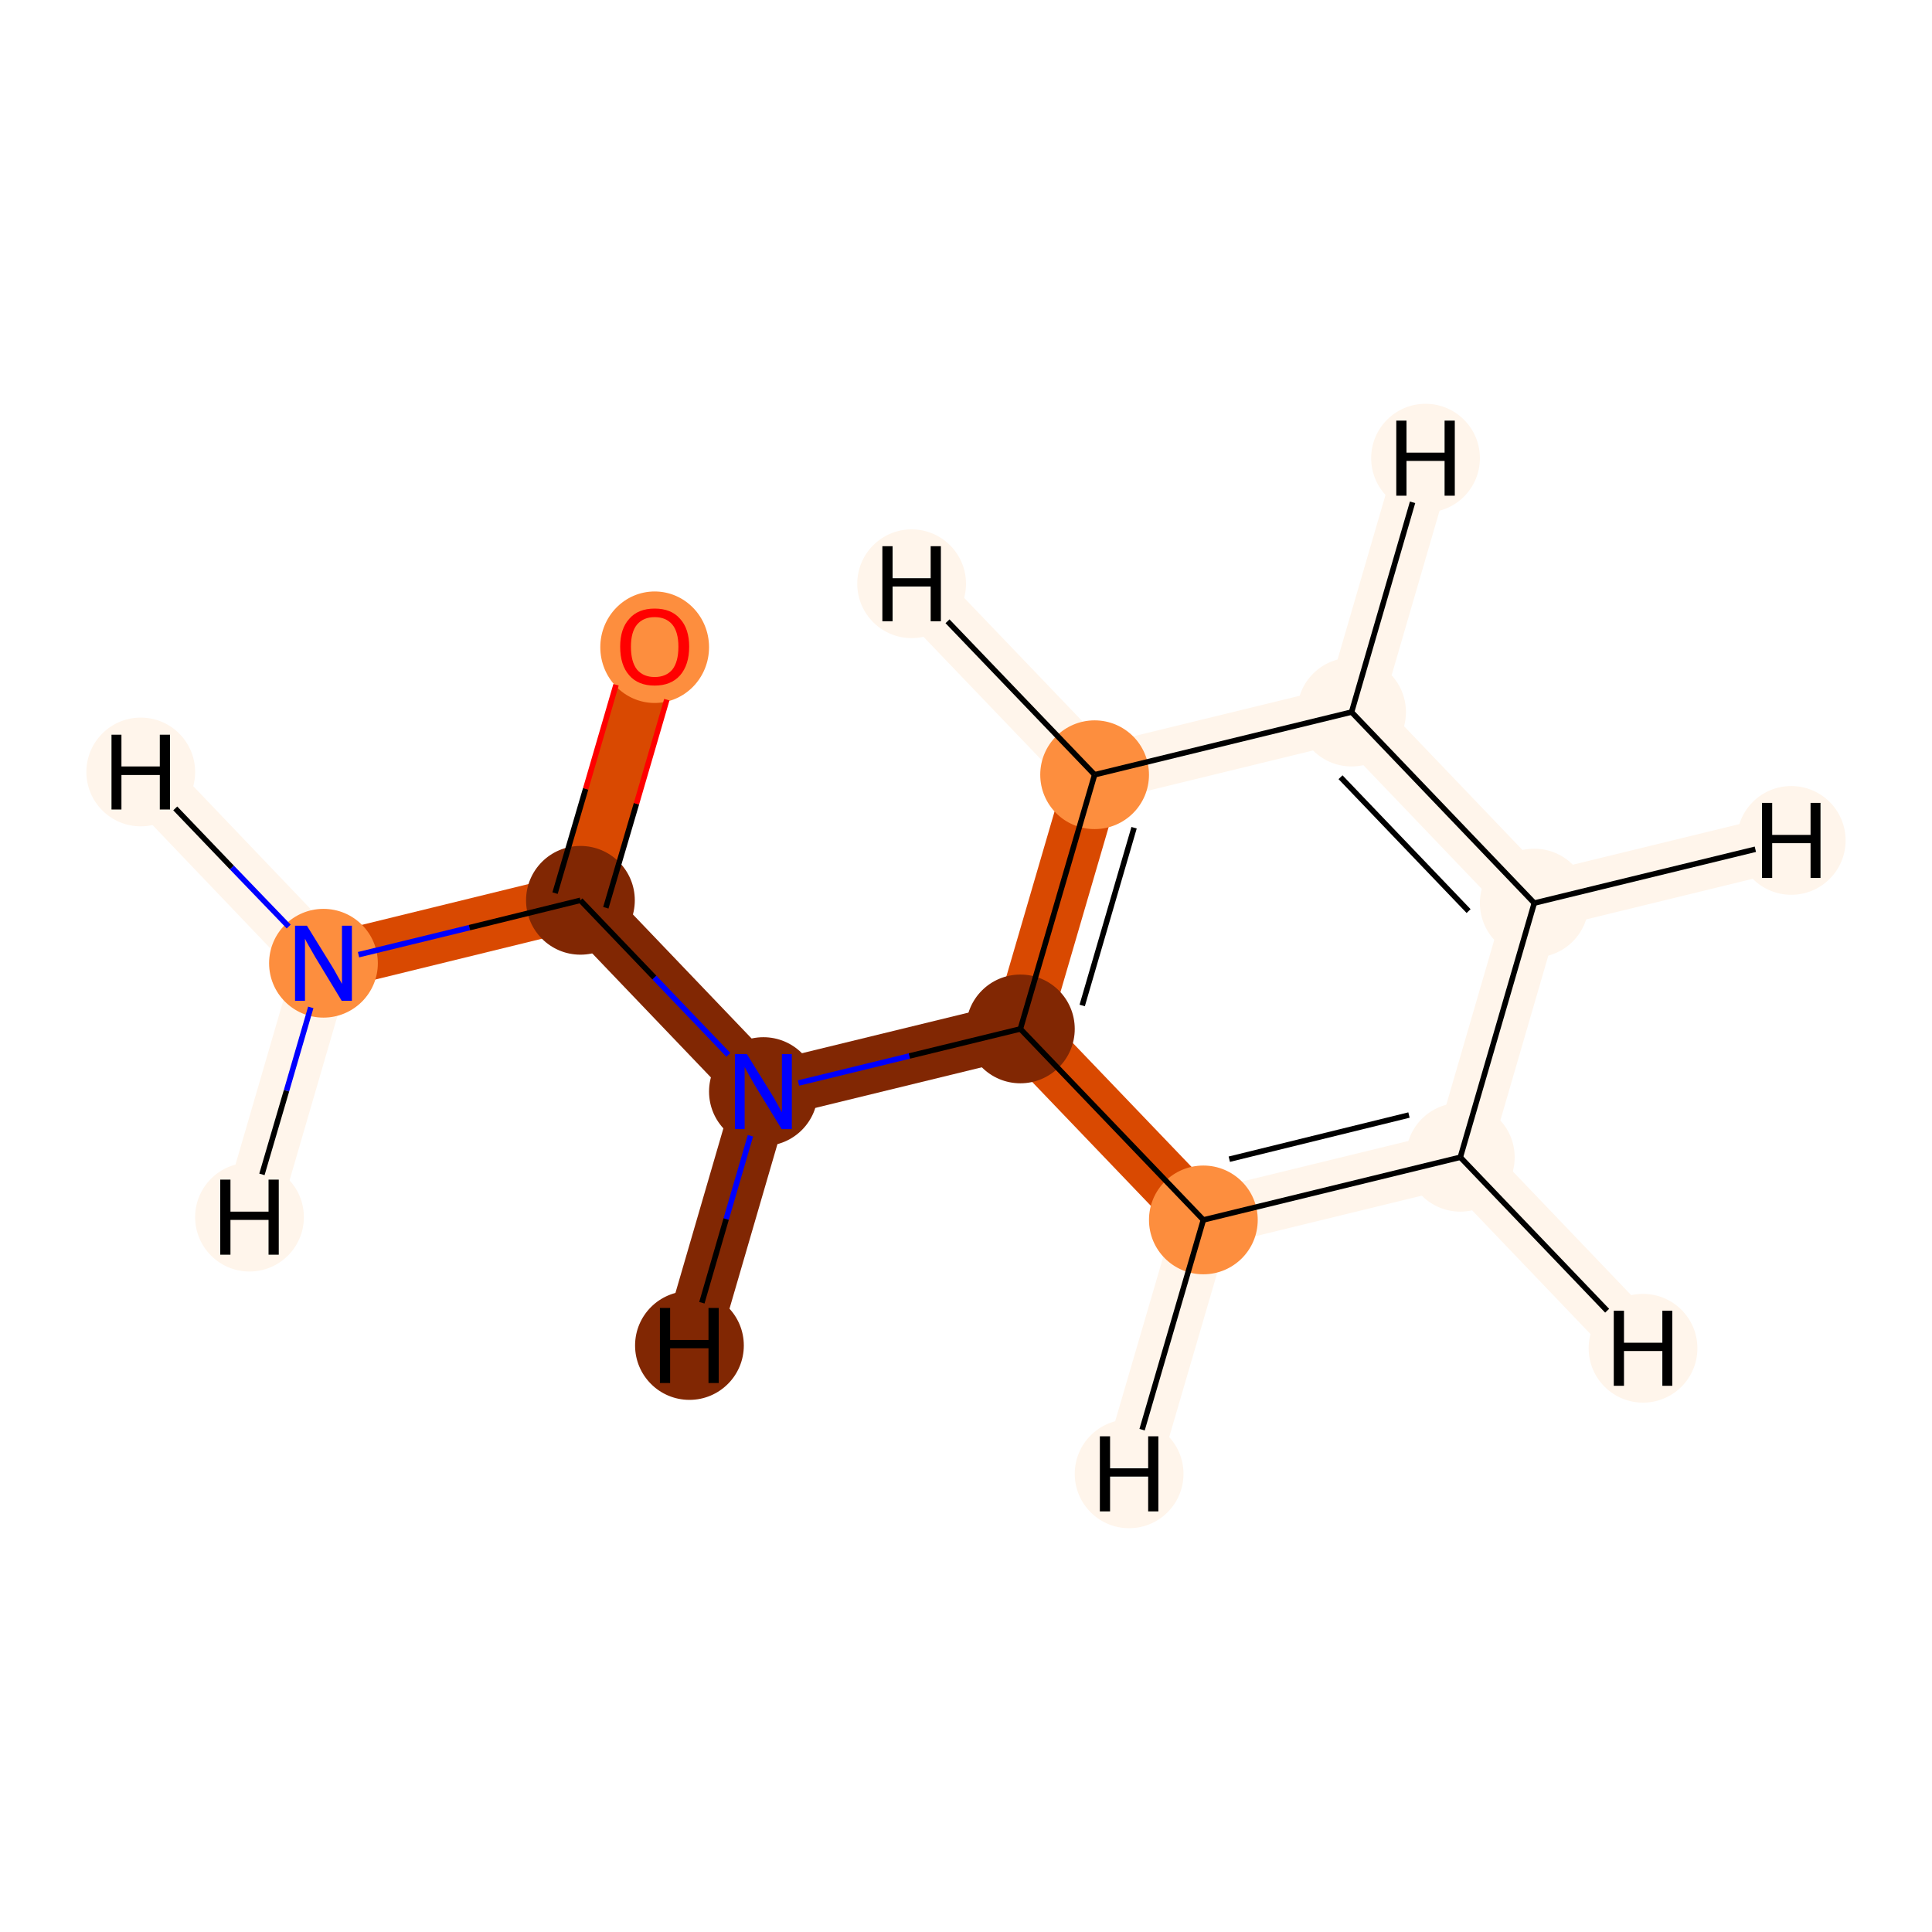 <?xml version='1.0' encoding='iso-8859-1'?>
<svg version='1.1' baseProfile='full'
              xmlns='http://www.w3.org/2000/svg'
                      xmlns:rdkit='http://www.rdkit.org/xml'
                      xmlns:xlink='http://www.w3.org/1999/xlink'
                  xml:space='preserve'
width='700px' height='700px' viewBox='0 0 700 700'>
<!-- END OF HEADER -->
<rect style='opacity:1.0;fill:#FFFFFF;stroke:none' width='700.0' height='700.0' x='0.0' y='0.0'> </rect>
<path d='M 117.2,349.0 L 210.3,326.2' style='fill:none;fill-rule:evenodd;stroke:#D94901;stroke-width:20.4px;stroke-linecap:butt;stroke-linejoin:miter;stroke-opacity:1' />
<path d='M 117.2,349.0 L 51.0,279.7' style='fill:none;fill-rule:evenodd;stroke:#FFF5EB;stroke-width:20.4px;stroke-linecap:butt;stroke-linejoin:miter;stroke-opacity:1' />
<path d='M 117.2,349.0 L 90.4,441.0' style='fill:none;fill-rule:evenodd;stroke:#FFF5EB;stroke-width:20.4px;stroke-linecap:butt;stroke-linejoin:miter;stroke-opacity:1' />
<path d='M 210.3,326.2 L 237.2,234.2' style='fill:none;fill-rule:evenodd;stroke:#D94901;stroke-width:20.4px;stroke-linecap:butt;stroke-linejoin:miter;stroke-opacity:1' />
<path d='M 210.3,326.2 L 276.6,395.5' style='fill:none;fill-rule:evenodd;stroke:#812703;stroke-width:20.4px;stroke-linecap:butt;stroke-linejoin:miter;stroke-opacity:1' />
<path d='M 276.6,395.5 L 369.7,372.8' style='fill:none;fill-rule:evenodd;stroke:#812703;stroke-width:20.4px;stroke-linecap:butt;stroke-linejoin:miter;stroke-opacity:1' />
<path d='M 276.6,395.5 L 249.8,487.5' style='fill:none;fill-rule:evenodd;stroke:#812703;stroke-width:20.4px;stroke-linecap:butt;stroke-linejoin:miter;stroke-opacity:1' />
<path d='M 369.7,372.8 L 396.6,280.7' style='fill:none;fill-rule:evenodd;stroke:#D94901;stroke-width:20.4px;stroke-linecap:butt;stroke-linejoin:miter;stroke-opacity:1' />
<path d='M 369.7,372.8 L 436.0,442.0' style='fill:none;fill-rule:evenodd;stroke:#D94901;stroke-width:20.4px;stroke-linecap:butt;stroke-linejoin:miter;stroke-opacity:1' />
<path d='M 396.6,280.7 L 489.7,258.0' style='fill:none;fill-rule:evenodd;stroke:#FFF5EB;stroke-width:20.4px;stroke-linecap:butt;stroke-linejoin:miter;stroke-opacity:1' />
<path d='M 396.6,280.7 L 330.3,211.5' style='fill:none;fill-rule:evenodd;stroke:#FFF5EB;stroke-width:20.4px;stroke-linecap:butt;stroke-linejoin:miter;stroke-opacity:1' />
<path d='M 489.7,258.0 L 555.9,327.2' style='fill:none;fill-rule:evenodd;stroke:#FFF5EB;stroke-width:20.4px;stroke-linecap:butt;stroke-linejoin:miter;stroke-opacity:1' />
<path d='M 489.7,258.0 L 516.5,166.0' style='fill:none;fill-rule:evenodd;stroke:#FFF5EB;stroke-width:20.4px;stroke-linecap:butt;stroke-linejoin:miter;stroke-opacity:1' />
<path d='M 555.9,327.2 L 529.1,419.3' style='fill:none;fill-rule:evenodd;stroke:#FFF5EB;stroke-width:20.4px;stroke-linecap:butt;stroke-linejoin:miter;stroke-opacity:1' />
<path d='M 555.9,327.2 L 649.0,304.5' style='fill:none;fill-rule:evenodd;stroke:#FFF5EB;stroke-width:20.4px;stroke-linecap:butt;stroke-linejoin:miter;stroke-opacity:1' />
<path d='M 529.1,419.3 L 436.0,442.0' style='fill:none;fill-rule:evenodd;stroke:#FFF5EB;stroke-width:20.4px;stroke-linecap:butt;stroke-linejoin:miter;stroke-opacity:1' />
<path d='M 529.1,419.3 L 595.3,488.5' style='fill:none;fill-rule:evenodd;stroke:#FFF5EB;stroke-width:20.4px;stroke-linecap:butt;stroke-linejoin:miter;stroke-opacity:1' />
<path d='M 436.0,442.0 L 409.1,534.0' style='fill:none;fill-rule:evenodd;stroke:#FFF5EB;stroke-width:20.4px;stroke-linecap:butt;stroke-linejoin:miter;stroke-opacity:1' />
<ellipse cx='117.2' cy='349.0' rx='19.2' ry='19.2'  style='fill:#FD8E3E;fill-rule:evenodd;stroke:#FD8E3E;stroke-width:1.0px;stroke-linecap:butt;stroke-linejoin:miter;stroke-opacity:1' />
<ellipse cx='210.3' cy='326.2' rx='19.2' ry='19.2'  style='fill:#812703;fill-rule:evenodd;stroke:#812703;stroke-width:1.0px;stroke-linecap:butt;stroke-linejoin:miter;stroke-opacity:1' />
<ellipse cx='237.2' cy='234.5' rx='19.2' ry='19.7'  style='fill:#FD8E3E;fill-rule:evenodd;stroke:#FD8E3E;stroke-width:1.0px;stroke-linecap:butt;stroke-linejoin:miter;stroke-opacity:1' />
<ellipse cx='276.6' cy='395.5' rx='19.2' ry='19.2'  style='fill:#812703;fill-rule:evenodd;stroke:#812703;stroke-width:1.0px;stroke-linecap:butt;stroke-linejoin:miter;stroke-opacity:1' />
<ellipse cx='369.7' cy='372.8' rx='19.2' ry='19.2'  style='fill:#812703;fill-rule:evenodd;stroke:#812703;stroke-width:1.0px;stroke-linecap:butt;stroke-linejoin:miter;stroke-opacity:1' />
<ellipse cx='396.6' cy='280.7' rx='19.2' ry='19.2'  style='fill:#FD8E3E;fill-rule:evenodd;stroke:#FD8E3E;stroke-width:1.0px;stroke-linecap:butt;stroke-linejoin:miter;stroke-opacity:1' />
<ellipse cx='489.7' cy='258.0' rx='19.2' ry='19.2'  style='fill:#FFF5EB;fill-rule:evenodd;stroke:#FFF5EB;stroke-width:1.0px;stroke-linecap:butt;stroke-linejoin:miter;stroke-opacity:1' />
<ellipse cx='555.9' cy='327.2' rx='19.2' ry='19.2'  style='fill:#FFF5EB;fill-rule:evenodd;stroke:#FFF5EB;stroke-width:1.0px;stroke-linecap:butt;stroke-linejoin:miter;stroke-opacity:1' />
<ellipse cx='529.1' cy='419.3' rx='19.2' ry='19.2'  style='fill:#FFF5EB;fill-rule:evenodd;stroke:#FFF5EB;stroke-width:1.0px;stroke-linecap:butt;stroke-linejoin:miter;stroke-opacity:1' />
<ellipse cx='436.0' cy='442.0' rx='19.2' ry='19.2'  style='fill:#FD8E3E;fill-rule:evenodd;stroke:#FD8E3E;stroke-width:1.0px;stroke-linecap:butt;stroke-linejoin:miter;stroke-opacity:1' />
<ellipse cx='51.0' cy='279.7' rx='19.2' ry='19.2'  style='fill:#FFF5EB;fill-rule:evenodd;stroke:#FFF5EB;stroke-width:1.0px;stroke-linecap:butt;stroke-linejoin:miter;stroke-opacity:1' />
<ellipse cx='90.4' cy='441.0' rx='19.2' ry='19.2'  style='fill:#FFF5EB;fill-rule:evenodd;stroke:#FFF5EB;stroke-width:1.0px;stroke-linecap:butt;stroke-linejoin:miter;stroke-opacity:1' />
<ellipse cx='249.8' cy='487.5' rx='19.2' ry='19.2'  style='fill:#812703;fill-rule:evenodd;stroke:#812703;stroke-width:1.0px;stroke-linecap:butt;stroke-linejoin:miter;stroke-opacity:1' />
<ellipse cx='330.3' cy='211.5' rx='19.2' ry='19.2'  style='fill:#FFF5EB;fill-rule:evenodd;stroke:#FFF5EB;stroke-width:1.0px;stroke-linecap:butt;stroke-linejoin:miter;stroke-opacity:1' />
<ellipse cx='516.5' cy='166.0' rx='19.2' ry='19.2'  style='fill:#FFF5EB;fill-rule:evenodd;stroke:#FFF5EB;stroke-width:1.0px;stroke-linecap:butt;stroke-linejoin:miter;stroke-opacity:1' />
<ellipse cx='649.0' cy='304.5' rx='19.2' ry='19.2'  style='fill:#FFF5EB;fill-rule:evenodd;stroke:#FFF5EB;stroke-width:1.0px;stroke-linecap:butt;stroke-linejoin:miter;stroke-opacity:1' />
<ellipse cx='595.3' cy='488.5' rx='19.2' ry='19.2'  style='fill:#FFF5EB;fill-rule:evenodd;stroke:#FFF5EB;stroke-width:1.0px;stroke-linecap:butt;stroke-linejoin:miter;stroke-opacity:1' />
<ellipse cx='409.1' cy='534.0' rx='19.2' ry='19.2'  style='fill:#FFF5EB;fill-rule:evenodd;stroke:#FFF5EB;stroke-width:1.0px;stroke-linecap:butt;stroke-linejoin:miter;stroke-opacity:1' />
<path class='bond-0 atom-0 atom-1' d='M 129.9,345.9 L 170.1,336.1' style='fill:none;fill-rule:evenodd;stroke:#0000FF;stroke-width:2.0px;stroke-linecap:butt;stroke-linejoin:miter;stroke-opacity:1' />
<path class='bond-0 atom-0 atom-1' d='M 170.1,336.1 L 210.3,326.2' style='fill:none;fill-rule:evenodd;stroke:#000000;stroke-width:2.0px;stroke-linecap:butt;stroke-linejoin:miter;stroke-opacity:1' />
<path class='bond-10 atom-0 atom-10' d='M 104.6,335.7 L 84.0,314.3' style='fill:none;fill-rule:evenodd;stroke:#0000FF;stroke-width:2.0px;stroke-linecap:butt;stroke-linejoin:miter;stroke-opacity:1' />
<path class='bond-10 atom-0 atom-10' d='M 84.0,314.3 L 63.5,292.9' style='fill:none;fill-rule:evenodd;stroke:#000000;stroke-width:2.0px;stroke-linecap:butt;stroke-linejoin:miter;stroke-opacity:1' />
<path class='bond-11 atom-0 atom-11' d='M 112.6,365.0 L 103.8,395.2' style='fill:none;fill-rule:evenodd;stroke:#0000FF;stroke-width:2.0px;stroke-linecap:butt;stroke-linejoin:miter;stroke-opacity:1' />
<path class='bond-11 atom-0 atom-11' d='M 103.8,395.2 L 94.9,425.5' style='fill:none;fill-rule:evenodd;stroke:#000000;stroke-width:2.0px;stroke-linecap:butt;stroke-linejoin:miter;stroke-opacity:1' />
<path class='bond-1 atom-1 atom-2' d='M 219.5,328.9 L 230.6,291.2' style='fill:none;fill-rule:evenodd;stroke:#000000;stroke-width:2.0px;stroke-linecap:butt;stroke-linejoin:miter;stroke-opacity:1' />
<path class='bond-1 atom-1 atom-2' d='M 230.6,291.2 L 241.6,253.5' style='fill:none;fill-rule:evenodd;stroke:#FF0000;stroke-width:2.0px;stroke-linecap:butt;stroke-linejoin:miter;stroke-opacity:1' />
<path class='bond-1 atom-1 atom-2' d='M 201.1,323.6 L 212.2,285.8' style='fill:none;fill-rule:evenodd;stroke:#000000;stroke-width:2.0px;stroke-linecap:butt;stroke-linejoin:miter;stroke-opacity:1' />
<path class='bond-1 atom-1 atom-2' d='M 212.2,285.8 L 223.2,248.1' style='fill:none;fill-rule:evenodd;stroke:#FF0000;stroke-width:2.0px;stroke-linecap:butt;stroke-linejoin:miter;stroke-opacity:1' />
<path class='bond-2 atom-1 atom-3' d='M 210.3,326.2 L 237.1,354.2' style='fill:none;fill-rule:evenodd;stroke:#000000;stroke-width:2.0px;stroke-linecap:butt;stroke-linejoin:miter;stroke-opacity:1' />
<path class='bond-2 atom-1 atom-3' d='M 237.1,354.2 L 263.9,382.2' style='fill:none;fill-rule:evenodd;stroke:#0000FF;stroke-width:2.0px;stroke-linecap:butt;stroke-linejoin:miter;stroke-opacity:1' />
<path class='bond-3 atom-3 atom-4' d='M 289.3,392.4 L 329.5,382.6' style='fill:none;fill-rule:evenodd;stroke:#0000FF;stroke-width:2.0px;stroke-linecap:butt;stroke-linejoin:miter;stroke-opacity:1' />
<path class='bond-3 atom-3 atom-4' d='M 329.5,382.6 L 369.7,372.8' style='fill:none;fill-rule:evenodd;stroke:#000000;stroke-width:2.0px;stroke-linecap:butt;stroke-linejoin:miter;stroke-opacity:1' />
<path class='bond-12 atom-3 atom-12' d='M 271.9,411.5 L 263.1,441.7' style='fill:none;fill-rule:evenodd;stroke:#0000FF;stroke-width:2.0px;stroke-linecap:butt;stroke-linejoin:miter;stroke-opacity:1' />
<path class='bond-12 atom-3 atom-12' d='M 263.1,441.7 L 254.3,472.0' style='fill:none;fill-rule:evenodd;stroke:#000000;stroke-width:2.0px;stroke-linecap:butt;stroke-linejoin:miter;stroke-opacity:1' />
<path class='bond-4 atom-4 atom-5' d='M 369.7,372.8 L 396.6,280.7' style='fill:none;fill-rule:evenodd;stroke:#000000;stroke-width:2.0px;stroke-linecap:butt;stroke-linejoin:miter;stroke-opacity:1' />
<path class='bond-4 atom-4 atom-5' d='M 392.1,364.3 L 410.9,299.9' style='fill:none;fill-rule:evenodd;stroke:#000000;stroke-width:2.0px;stroke-linecap:butt;stroke-linejoin:miter;stroke-opacity:1' />
<path class='bond-9 atom-9 atom-4' d='M 436.0,442.0 L 369.7,372.8' style='fill:none;fill-rule:evenodd;stroke:#000000;stroke-width:2.0px;stroke-linecap:butt;stroke-linejoin:miter;stroke-opacity:1' />
<path class='bond-5 atom-5 atom-6' d='M 396.6,280.7 L 489.7,258.0' style='fill:none;fill-rule:evenodd;stroke:#000000;stroke-width:2.0px;stroke-linecap:butt;stroke-linejoin:miter;stroke-opacity:1' />
<path class='bond-13 atom-5 atom-13' d='M 396.6,280.7 L 343.3,225.1' style='fill:none;fill-rule:evenodd;stroke:#000000;stroke-width:2.0px;stroke-linecap:butt;stroke-linejoin:miter;stroke-opacity:1' />
<path class='bond-6 atom-6 atom-7' d='M 489.7,258.0 L 555.9,327.2' style='fill:none;fill-rule:evenodd;stroke:#000000;stroke-width:2.0px;stroke-linecap:butt;stroke-linejoin:miter;stroke-opacity:1' />
<path class='bond-6 atom-6 atom-7' d='M 485.7,281.6 L 532.1,330.1' style='fill:none;fill-rule:evenodd;stroke:#000000;stroke-width:2.0px;stroke-linecap:butt;stroke-linejoin:miter;stroke-opacity:1' />
<path class='bond-14 atom-6 atom-14' d='M 489.7,258.0 L 511.8,182.0' style='fill:none;fill-rule:evenodd;stroke:#000000;stroke-width:2.0px;stroke-linecap:butt;stroke-linejoin:miter;stroke-opacity:1' />
<path class='bond-7 atom-7 atom-8' d='M 555.9,327.2 L 529.1,419.3' style='fill:none;fill-rule:evenodd;stroke:#000000;stroke-width:2.0px;stroke-linecap:butt;stroke-linejoin:miter;stroke-opacity:1' />
<path class='bond-15 atom-7 atom-15' d='M 555.9,327.2 L 636.0,307.7' style='fill:none;fill-rule:evenodd;stroke:#000000;stroke-width:2.0px;stroke-linecap:butt;stroke-linejoin:miter;stroke-opacity:1' />
<path class='bond-8 atom-8 atom-9' d='M 529.1,419.3 L 436.0,442.0' style='fill:none;fill-rule:evenodd;stroke:#000000;stroke-width:2.0px;stroke-linecap:butt;stroke-linejoin:miter;stroke-opacity:1' />
<path class='bond-8 atom-8 atom-9' d='M 510.5,404.0 L 445.4,420.0' style='fill:none;fill-rule:evenodd;stroke:#000000;stroke-width:2.0px;stroke-linecap:butt;stroke-linejoin:miter;stroke-opacity:1' />
<path class='bond-16 atom-8 atom-16' d='M 529.1,419.3 L 582.3,474.9' style='fill:none;fill-rule:evenodd;stroke:#000000;stroke-width:2.0px;stroke-linecap:butt;stroke-linejoin:miter;stroke-opacity:1' />
<path class='bond-17 atom-9 atom-17' d='M 436.0,442.0 L 413.8,518.0' style='fill:none;fill-rule:evenodd;stroke:#000000;stroke-width:2.0px;stroke-linecap:butt;stroke-linejoin:miter;stroke-opacity:1' />
<path  class='atom-0' d='M 111.2 335.4
L 120.1 349.8
Q 121.0 351.2, 122.4 353.8
Q 123.9 356.4, 123.9 356.5
L 123.9 335.4
L 127.5 335.4
L 127.5 362.6
L 123.8 362.6
L 114.3 346.9
Q 113.2 345.0, 112.0 342.9
Q 110.8 340.8, 110.5 340.1
L 110.5 362.6
L 106.9 362.6
L 106.9 335.4
L 111.2 335.4
' fill='#0000FF'/>
<path  class='atom-2' d='M 224.7 234.3
Q 224.7 227.8, 228.0 224.2
Q 231.2 220.5, 237.2 220.5
Q 243.2 220.5, 246.4 224.2
Q 249.7 227.8, 249.7 234.3
Q 249.7 240.9, 246.4 244.7
Q 243.1 248.4, 237.2 248.4
Q 231.2 248.4, 228.0 244.7
Q 224.7 241.0, 224.7 234.3
M 237.2 245.3
Q 241.3 245.3, 243.6 242.6
Q 245.8 239.8, 245.8 234.3
Q 245.8 229.0, 243.6 226.3
Q 241.3 223.6, 237.2 223.6
Q 233.1 223.6, 230.8 226.3
Q 228.6 229.0, 228.6 234.3
Q 228.6 239.8, 230.8 242.6
Q 233.1 245.3, 237.2 245.3
' fill='#FF0000'/>
<path  class='atom-3' d='M 270.6 381.9
L 279.5 396.3
Q 280.4 397.7, 281.8 400.3
Q 283.2 402.9, 283.3 403.0
L 283.3 381.9
L 286.9 381.9
L 286.9 409.1
L 283.2 409.1
L 273.6 393.4
Q 272.5 391.5, 271.3 389.4
Q 270.2 387.3, 269.8 386.6
L 269.8 409.1
L 266.3 409.1
L 266.3 381.9
L 270.6 381.9
' fill='#0000FF'/>
<path  class='atom-10' d='M 40.4 266.2
L 44.0 266.2
L 44.0 277.7
L 57.9 277.7
L 57.9 266.2
L 61.6 266.2
L 61.6 293.3
L 57.9 293.3
L 57.9 280.8
L 44.0 280.8
L 44.0 293.3
L 40.4 293.3
L 40.4 266.2
' fill='#000000'/>
<path  class='atom-11' d='M 79.8 427.4
L 83.5 427.4
L 83.5 439.0
L 97.3 439.0
L 97.3 427.4
L 101.0 427.4
L 101.0 454.6
L 97.3 454.6
L 97.3 442.0
L 83.5 442.0
L 83.5 454.6
L 79.8 454.6
L 79.8 427.4
' fill='#000000'/>
<path  class='atom-12' d='M 239.1 473.9
L 242.8 473.9
L 242.8 485.5
L 256.7 485.5
L 256.7 473.9
L 260.4 473.9
L 260.4 501.1
L 256.7 501.1
L 256.7 488.5
L 242.8 488.5
L 242.8 501.1
L 239.1 501.1
L 239.1 473.9
' fill='#000000'/>
<path  class='atom-13' d='M 319.7 197.9
L 323.4 197.9
L 323.4 209.5
L 337.2 209.5
L 337.2 197.9
L 340.9 197.9
L 340.9 225.1
L 337.2 225.1
L 337.2 212.5
L 323.4 212.5
L 323.4 225.1
L 319.7 225.1
L 319.7 197.9
' fill='#000000'/>
<path  class='atom-14' d='M 505.9 152.4
L 509.6 152.4
L 509.6 164.0
L 523.4 164.0
L 523.4 152.4
L 527.1 152.4
L 527.1 179.6
L 523.4 179.6
L 523.4 167.0
L 509.6 167.0
L 509.6 179.6
L 505.9 179.6
L 505.9 152.4
' fill='#000000'/>
<path  class='atom-15' d='M 638.4 290.9
L 642.1 290.9
L 642.1 302.5
L 656.0 302.5
L 656.0 290.9
L 659.6 290.9
L 659.6 318.1
L 656.0 318.1
L 656.0 305.5
L 642.1 305.5
L 642.1 318.1
L 638.4 318.1
L 638.4 290.9
' fill='#000000'/>
<path  class='atom-16' d='M 584.7 474.9
L 588.4 474.9
L 588.4 486.5
L 602.3 486.5
L 602.3 474.9
L 605.9 474.9
L 605.9 502.1
L 602.3 502.1
L 602.3 489.5
L 588.4 489.5
L 588.4 502.1
L 584.7 502.1
L 584.7 474.9
' fill='#000000'/>
<path  class='atom-17' d='M 398.5 520.4
L 402.2 520.4
L 402.2 532.0
L 416.0 532.0
L 416.0 520.4
L 419.7 520.4
L 419.7 547.6
L 416.0 547.6
L 416.0 535.0
L 402.2 535.0
L 402.2 547.6
L 398.5 547.6
L 398.5 520.4
' fill='#000000'/>
</svg>
